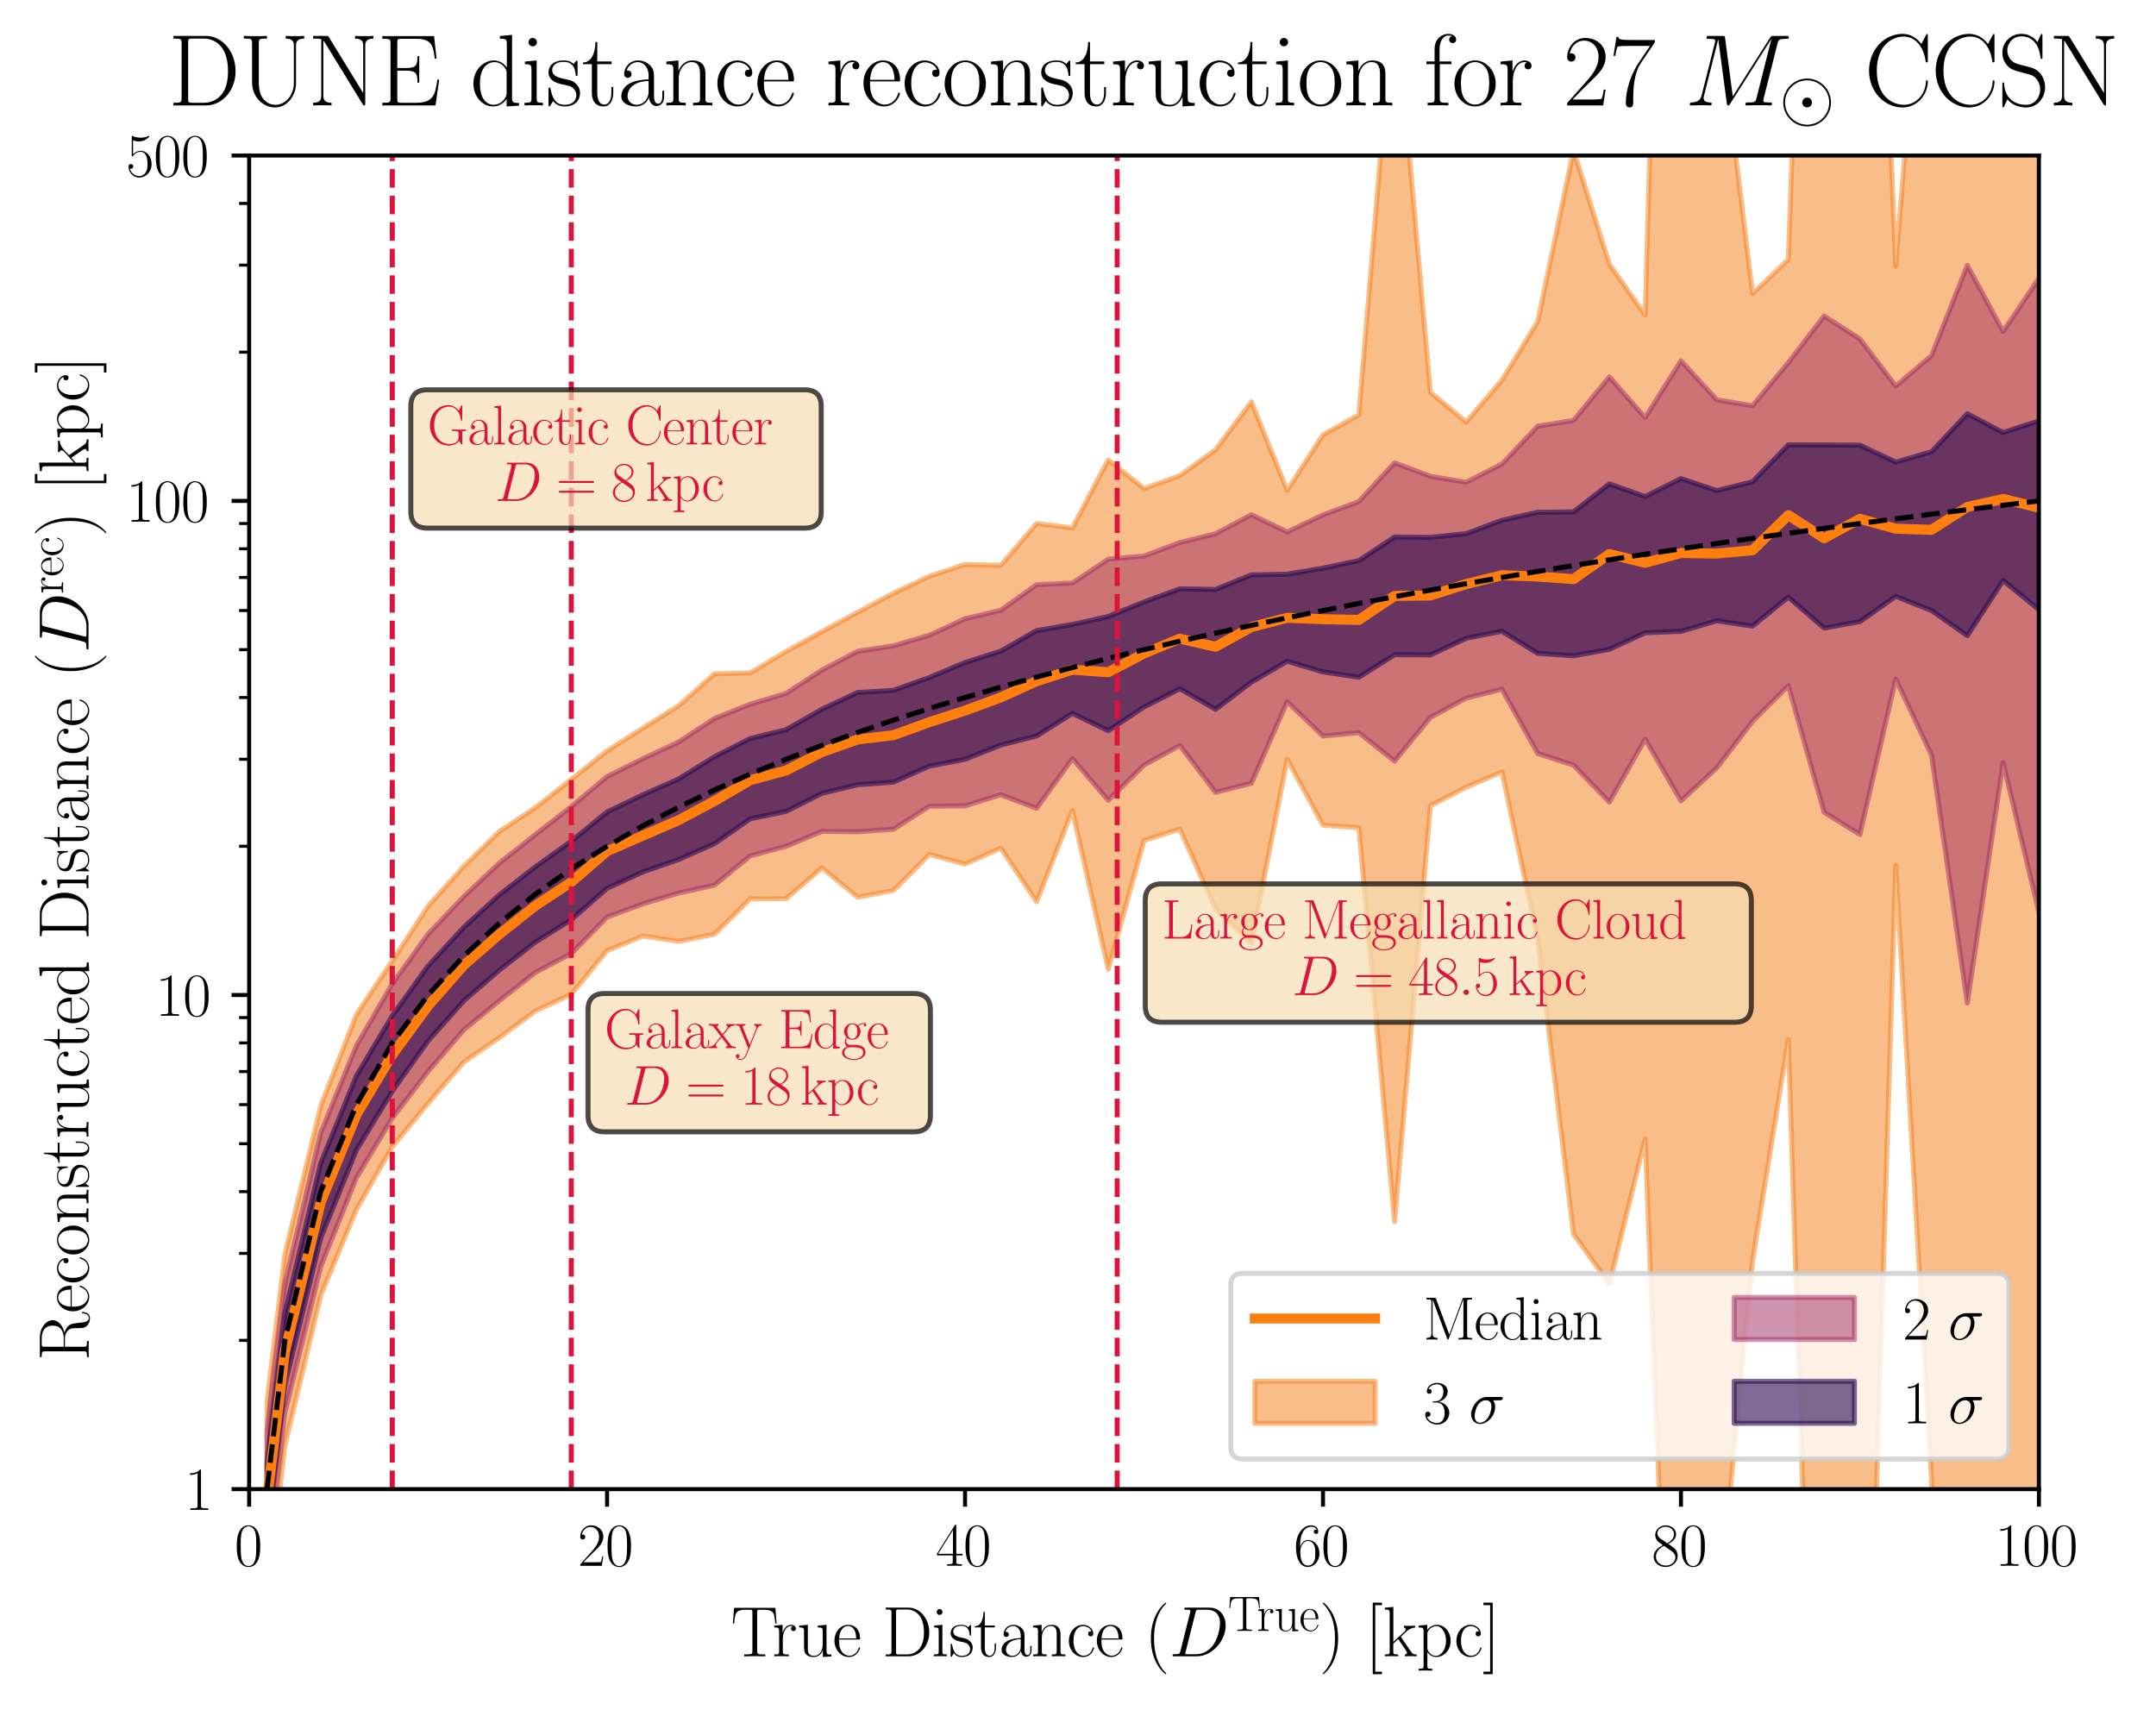 <?xml version="1.0" encoding="utf-8" standalone="no"?>
<!DOCTYPE svg PUBLIC "-//W3C//DTD SVG 1.1//EN"
  "http://www.w3.org/Graphics/SVG/1.1/DTD/svg11.dtd">
<svg xmlns:xlink="http://www.w3.org/1999/xlink" width="430.189pt" height="341.196pt" viewBox="0 0 430.189 341.196" xmlns="http://www.w3.org/2000/svg" version="1.1">
 <defs>
  <style type="text/css">*{stroke-linejoin: round; stroke-linecap: butt}</style>
 </defs>
 <g id="figure_1">
  <g id="patch_1">
   <path d="M 0 341.196 
L 430.189 341.196 
L 430.189 0 
L 0 0 
z
" style="fill: #ffffff"/>
  </g>
  <g id="axes_1">
   <g id="patch_2">
    <path d="M 49.707 297.149 
L 406.827 297.149 
L 406.827 31.037 
L 49.707 31.037 
z
" style="fill: #ffffff"/>
   </g>
   <g id="PolyCollection_1">
    <path d="M 53.278 279.715 
L 53.278 318.24 
L 56.849 288.521 
L 63.991 258.506 
L 71.134 241.325 
L 78.276 228.837 
L 85.419 220.158 
L 92.561 211.899 
L 99.703 207.031 
L 106.846 201.738 
L 113.988 198.408 
L 121.131 189.701 
L 128.273 186.777 
L 135.415 187.855 
L 142.558 186.424 
L 149.7 179.381 
L 156.843 179.336 
L 163.985 173.186 
L 171.127 179.037 
L 178.27 177.698 
L 185.412 170.513 
L 192.555 172.429 
L 199.697 169.244 
L 206.839 179.945 
L 213.982 161.745 
L 221.124 193.414 
L 228.267 167.723 
L 235.409 165.431 
L 242.551 181.374 
L 249.694 188.169 
L 256.836 151.525 
L 263.979 164.653 
L 271.121 165.171 
L 278.263 243.749 
L 285.406 160.794 
L 292.548 157.089 
L 299.691 154.05 
L 306.833 187.452 
L 313.975 246.276 
L 321.118 256.214 
L 328.26 227.274 
L 335.403 405.666 
L 342.545 324.911 
L 349.687 251.605 
L 356.83 207.449 
L 363.972 431.484 
L 371.115 404.97 
L 378.257 172.658 
L 385.399 295.19 
L 392.542 570.48 
L 399.684 309.39 
L 406.827 404.236 
L 406.827 -149.136 
L 406.827 -149.136 
L 399.684 -54.011 
L 392.542 -379.521 
L 385.399 -35.202 
L 378.257 53.152 
L 371.115 -120.91 
L 363.972 -150.442 
L 356.83 51.772 
L 349.687 58.606 
L 342.545 -0.211 
L 335.403 -183.471 
L 328.26 62.862 
L 321.118 52.708 
L 313.975 29.996 
L 306.833 64.169 
L 299.691 75.854 
L 292.548 84.212 
L 285.406 78.29 
L 278.263 -2.343 
L 271.121 82.8 
L 263.979 86.751 
L 256.836 97.87 
L 249.694 80.191 
L 242.551 89.755 
L 235.409 94.914 
L 228.267 97.485 
L 221.124 91.775 
L 213.982 105.336 
L 206.839 104.472 
L 199.697 112.805 
L 192.555 112.635 
L 185.412 115.005 
L 178.27 118.364 
L 171.127 122.186 
L 163.985 126.04 
L 156.843 130.003 
L 149.7 134.27 
L 142.558 134.459 
L 135.415 140.84 
L 128.273 145.284 
L 121.131 149.836 
L 113.988 155.543 
L 106.846 161.141 
L 99.703 165.882 
L 92.561 172.857 
L 85.419 180.828 
L 78.276 191.739 
L 71.134 202.414 
L 63.991 220.719 
L 56.849 250.325 
L 53.278 279.715 
z
" clip-path="url(#p4676171218)" style="fill: #f57d15; fill-opacity: 0.5; stroke: #f57d15; stroke-opacity: 0.5"/>
   </g>
   <g id="PolyCollection_2">
    <defs>
     <path id="m82d4cad831" d="M 53.278 -55.831 
L 53.278 -29.34 
L 56.849 -59.267 
L 63.991 -88.429 
L 71.134 -106.207 
L 78.276 -118.109 
L 85.419 -127.413 
L 92.561 -135.711 
L 99.703 -141.573 
L 106.846 -147.167 
L 113.988 -150.924 
L 121.131 -158.195 
L 128.273 -160.839 
L 135.415 -162.997 
L 142.558 -164.558 
L 149.7 -170.417 
L 156.843 -172.31 
L 163.985 -175.308 
L 171.127 -175.22 
L 178.27 -175.725 
L 185.412 -180.304 
L 192.555 -180.388 
L 199.697 -182.607 
L 206.839 -179.907 
L 213.982 -189.811 
L 221.124 -181.502 
L 228.267 -188.514 
L 235.409 -192.445 
L 242.551 -183.104 
L 249.694 -184.9 
L 256.836 -201.154 
L 263.979 -194.325 
L 271.121 -194.983 
L 278.263 -189.326 
L 285.406 -198.04 
L 292.548 -201.883 
L 299.691 -203.658 
L 306.833 -190.842 
L 313.975 -188.518 
L 321.118 -181.138 
L 328.26 -193.713 
L 335.403 -181.378 
L 342.545 -187.965 
L 349.687 -197.251 
L 356.83 -204.378 
L 363.972 -179.109 
L 371.115 -174.67 
L 378.257 -205.695 
L 385.399 -190.51 
L 392.542 -141.054 
L 399.684 -189.015 
L 406.827 -159.132 
L 406.827 -285.643 
L 406.827 -285.643 
L 399.684 -275.047 
L 392.542 -288.238 
L 385.399 -270.22 
L 378.257 -264.157 
L 371.115 -273.554 
L 363.972 -278.145 
L 356.83 -268.827 
L 349.687 -260.228 
L 342.545 -261.417 
L 335.403 -269.189 
L 328.26 -257.85 
L 321.118 -265.985 
L 313.975 -257.307 
L 306.833 -256.168 
L 299.691 -248.608 
L 292.548 -244.963 
L 285.406 -246.157 
L 278.263 -248.84 
L 271.121 -241.086 
L 263.979 -238.465 
L 256.836 -235.042 
L 249.694 -238.478 
L 242.551 -234.696 
L 235.409 -232.931 
L 228.267 -230.244 
L 221.124 -229.618 
L 213.982 -224.86 
L 206.839 -224.522 
L 199.697 -219.425 
L 192.555 -217.728 
L 185.412 -214.429 
L 178.27 -212.324 
L 171.127 -211.227 
L 163.985 -207.476 
L 156.843 -202.823 
L 149.7 -200.67 
L 142.558 -197.818 
L 135.415 -193.143 
L 128.273 -189.784 
L 121.131 -186.238 
L 113.988 -180.217 
L 106.846 -174.667 
L 99.703 -169.025 
L 92.561 -162.308 
L 85.419 -154.795 
L 78.276 -144.868 
L 71.134 -132.566 
L 63.991 -115.124 
L 56.849 -85.111 
L 53.278 -55.831 
z
" style="stroke: #9f2a63; stroke-opacity: 0.5"/>
    </defs>
    <g clip-path="url(#p4676171218)">
     <use xlink:href="#m82d4cad831" x="0" y="341.196" style="fill: #9f2a63; fill-opacity: 0.5; stroke: #9f2a63; stroke-opacity: 0.5"/>
    </g>
   </g>
   <g id="PolyCollection_3">
    <defs>
     <path id="mce223b1add" d="M 53.278 -49.394 
L 53.278 -34.875 
L 56.849 -64.895 
L 63.991 -94.162 
L 71.134 -111.742 
L 78.276 -123.482 
L 85.419 -133.484 
L 92.561 -141.517 
L 99.703 -147.662 
L 106.846 -153.224 
L 113.988 -157.682 
L 121.131 -163.943 
L 128.273 -167.204 
L 135.415 -169.692 
L 142.558 -172.841 
L 149.7 -177.808 
L 156.843 -179.272 
L 163.985 -182.887 
L 171.127 -184.602 
L 178.27 -185.127 
L 185.412 -188.307 
L 192.555 -189.685 
L 199.697 -192.53 
L 206.839 -194.34 
L 213.982 -198.851 
L 221.124 -195.399 
L 228.267 -200.108 
L 235.409 -203.762 
L 242.551 -199.661 
L 249.694 -205.076 
L 256.836 -209.252 
L 263.979 -207.121 
L 271.121 -206.04 
L 278.263 -210.543 
L 285.406 -210.505 
L 292.548 -213.832 
L 299.691 -215.237 
L 306.833 -210.821 
L 313.975 -210.338 
L 321.118 -211.622 
L 328.26 -214.934 
L 335.403 -215.213 
L 342.545 -217.316 
L 349.687 -216.259 
L 356.83 -222.052 
L 363.972 -215.859 
L 371.115 -217.16 
L 378.257 -222.2 
L 385.399 -219.37 
L 392.542 -214.354 
L 399.684 -225.355 
L 406.827 -219.538 
L 406.827 -257.208 
L 406.827 -257.208 
L 399.684 -254.884 
L 392.542 -258.636 
L 385.399 -251.046 
L 378.257 -248.986 
L 371.115 -252.365 
L 363.972 -252.405 
L 356.83 -252.425 
L 349.687 -245.059 
L 342.545 -243.303 
L 335.403 -245.693 
L 328.26 -242.123 
L 321.118 -244.635 
L 313.975 -239.047 
L 306.833 -238.975 
L 299.691 -237.38 
L 292.548 -234.702 
L 285.406 -233.975 
L 278.263 -234.042 
L 271.121 -229.324 
L 263.979 -227.825 
L 256.836 -226.621 
L 249.694 -226.478 
L 242.551 -223.575 
L 235.409 -223.703 
L 228.267 -221.071 
L 221.124 -218.179 
L 213.982 -216.583 
L 206.839 -215.362 
L 199.697 -211.265 
L 192.555 -208.995 
L 185.412 -205.996 
L 178.27 -203.439 
L 171.127 -203.018 
L 163.985 -199.661 
L 156.843 -195.59 
L 149.7 -193.826 
L 142.558 -190.195 
L 135.415 -185.761 
L 128.273 -182.593 
L 121.131 -179.171 
L 113.988 -173.333 
L 106.846 -168.243 
L 99.703 -162.687 
L 92.561 -156.177 
L 85.419 -148.451 
L 78.276 -138.5 
L 71.134 -126.556 
L 63.991 -109.062 
L 56.849 -79.126 
L 53.278 -49.394 
z
" style="stroke: #280b53; stroke-opacity: 0.6"/>
    </defs>
    <g clip-path="url(#p4676171218)">
     <use xlink:href="#mce223b1add" x="0" y="341.196" style="fill: #280b53; fill-opacity: 0.6; stroke: #280b53; stroke-opacity: 0.6"/>
    </g>
   </g>
   <g id="matplotlib.axis_1">
    <g id="xtick_1">
     <g id="line2d_1">
      <defs>
       <path id="m54fd81d31b" d="M 0 0 
L 0 3.5 
" style="stroke: #000000; stroke-width: 0.8"/>
      </defs>
      <g>
       <use xlink:href="#m54fd81d31b" x="49.707" y="297.149" style="stroke: #000000; stroke-width: 0.8"/>
      </g>
     </g>
     <g id="text_1">
      <!-- $\mathdefault{0}$ -->
      <g transform="translate(46.78 312.451)scale(0.12 -0.12)">
       <defs>
        <path id="CMR17-30" d="M 2688 2038 
C 2688 2430 2682 3099 2413 3613 
C 2176 4063 1798 4224 1466 4224 
C 1158 4224 768 4082 525 3620 
C 269 3137 243 2539 243 2038 
C 243 1671 250 1112 448 623 
C 723 -39 1216 -128 1466 -128 
C 1760 -128 2208 -7 2470 604 
C 2662 1048 2688 1568 2688 2038 
z
M 1466 -26 
C 1056 -26 813 328 723 816 
C 653 1196 653 1749 653 2109 
C 653 2604 653 3015 736 3407 
C 858 3954 1216 4121 1466 4121 
C 1728 4121 2067 3947 2189 3420 
C 2272 3054 2278 2623 2278 2109 
C 2278 1691 2278 1176 2202 797 
C 2067 96 1690 -26 1466 -26 
z
" transform="scale(0.016)"/>
       </defs>
       <use xlink:href="#CMR17-30" transform="scale(0.996)"/>
      </g>
     </g>
    </g>
    <g id="xtick_2">
     <g id="line2d_2">
      <g>
       <use xlink:href="#m54fd81d31b" x="121.131" y="297.149" style="stroke: #000000; stroke-width: 0.8"/>
      </g>
     </g>
     <g id="text_2">
      <!-- $\mathdefault{20}$ -->
      <g transform="translate(115.278 312.451)scale(0.12 -0.12)">
       <defs>
        <path id="CMR17-32" d="M 2669 990 
L 2554 990 
C 2490 537 2438 460 2413 422 
C 2381 371 1920 371 1830 371 
L 602 371 
C 832 620 1280 1073 1824 1596 
C 2214 1966 2669 2400 2669 3033 
C 2669 3788 2067 4224 1395 4224 
C 691 4224 262 3603 262 3027 
C 262 2777 448 2745 525 2745 
C 589 2745 781 2783 781 3007 
C 781 3206 614 3264 525 3264 
C 486 3264 448 3257 422 3244 
C 544 3788 915 4057 1306 4057 
C 1862 4057 2227 3616 2227 3033 
C 2227 2477 1901 1998 1536 1583 
L 262 147 
L 262 0 
L 2515 0 
L 2669 990 
z
" transform="scale(0.016)"/>
       </defs>
       <use xlink:href="#CMR17-32" transform="scale(0.996)"/>
       <use xlink:href="#CMR17-30" transform="translate(45.69 0)scale(0.996)"/>
      </g>
     </g>
    </g>
    <g id="xtick_3">
     <g id="line2d_3">
      <g>
       <use xlink:href="#m54fd81d31b" x="192.555" y="297.149" style="stroke: #000000; stroke-width: 0.8"/>
      </g>
     </g>
     <g id="text_3">
      <!-- $\mathdefault{40}$ -->
      <g transform="translate(186.702 312.451)scale(0.12 -0.12)">
       <defs>
        <path id="CMR17-34" d="M 2150 4147 
C 2150 4281 2144 4288 2029 4288 
L 128 1254 
L 128 1088 
L 1779 1088 
L 1779 460 
C 1779 230 1766 166 1318 166 
L 1197 166 
L 1197 0 
C 1402 12 1747 12 1965 12 
C 2182 12 2528 12 2733 0 
L 2733 166 
L 2611 166 
C 2163 166 2150 230 2150 460 
L 2150 1088 
L 2803 1088 
L 2803 1254 
L 2150 1254 
L 2150 4147 
z
M 1798 3723 
L 1798 1254 
L 256 1254 
L 1798 3723 
z
" transform="scale(0.016)"/>
       </defs>
       <use xlink:href="#CMR17-34" transform="scale(0.996)"/>
       <use xlink:href="#CMR17-30" transform="translate(45.69 0)scale(0.996)"/>
      </g>
     </g>
    </g>
    <g id="xtick_4">
     <g id="line2d_4">
      <g>
       <use xlink:href="#m54fd81d31b" x="263.979" y="297.149" style="stroke: #000000; stroke-width: 0.8"/>
      </g>
     </g>
     <g id="text_4">
      <!-- $\mathdefault{60}$ -->
      <g transform="translate(258.126 312.451)scale(0.12 -0.12)">
       <defs>
        <path id="CMR17-36" d="M 678 2198 
C 678 3712 1395 4076 1811 4076 
C 1946 4076 2272 4049 2400 3782 
C 2298 3782 2106 3782 2106 3558 
C 2106 3385 2246 3328 2336 3328 
C 2394 3328 2566 3353 2566 3571 
C 2566 3987 2246 4224 1805 4224 
C 1043 4224 243 3411 243 2011 
C 243 257 966 -128 1478 -128 
C 2099 -128 2688 431 2688 1295 
C 2688 2101 2170 2688 1517 2688 
C 1126 2688 838 2430 678 1979 
L 678 2198 
z
M 1478 25 
C 691 25 691 1212 691 1450 
C 691 1914 909 2585 1504 2585 
C 1613 2585 1926 2585 2138 2140 
C 2253 1889 2253 1624 2253 1302 
C 2253 954 2253 696 2118 438 
C 1978 173 1773 25 1478 25 
z
" transform="scale(0.016)"/>
       </defs>
       <use xlink:href="#CMR17-36" transform="scale(0.996)"/>
       <use xlink:href="#CMR17-30" transform="translate(45.69 0)scale(0.996)"/>
      </g>
     </g>
    </g>
    <g id="xtick_5">
     <g id="line2d_5">
      <g>
       <use xlink:href="#m54fd81d31b" x="335.403" y="297.149" style="stroke: #000000; stroke-width: 0.8"/>
      </g>
     </g>
     <g id="text_5">
      <!-- $\mathdefault{80}$ -->
      <g transform="translate(329.55 312.451)scale(0.12 -0.12)">
       <defs>
        <path id="CMR17-38" d="M 1741 2289 
C 2144 2494 2554 2803 2554 3298 
C 2554 3884 1990 4224 1472 4224 
C 890 4224 378 3800 378 3215 
C 378 3054 416 2777 666 2533 
C 730 2469 998 2276 1171 2154 
C 883 2006 211 1652 211 945 
C 211 282 838 -128 1459 -128 
C 2144 -128 2720 366 2720 1022 
C 2720 1607 2330 1877 2074 2051 
L 1741 2289 
z
M 902 2855 
C 851 2887 595 3086 595 3388 
C 595 3781 998 4076 1459 4076 
C 1965 4076 2336 3716 2336 3298 
C 2336 2700 1670 2359 1638 2359 
C 1632 2359 1626 2359 1574 2398 
L 902 2855 
z
M 2080 1536 
C 2176 1466 2483 1253 2483 861 
C 2483 385 2010 25 1472 25 
C 890 25 448 443 448 951 
C 448 1459 838 1884 1280 2083 
L 2080 1536 
z
" transform="scale(0.016)"/>
       </defs>
       <use xlink:href="#CMR17-38" transform="scale(0.996)"/>
       <use xlink:href="#CMR17-30" transform="translate(45.69 0)scale(0.996)"/>
      </g>
     </g>
    </g>
    <g id="xtick_6">
     <g id="line2d_6">
      <g>
       <use xlink:href="#m54fd81d31b" x="406.827" y="297.149" style="stroke: #000000; stroke-width: 0.8"/>
      </g>
     </g>
     <g id="text_6">
      <!-- $\mathdefault{100}$ -->
      <g transform="translate(398.047 312.451)scale(0.12 -0.12)">
       <defs>
        <path id="CMR17-31" d="M 1702 4083 
C 1702 4217 1696 4224 1606 4224 
C 1357 3927 979 3833 621 3820 
C 602 3820 570 3820 563 3808 
C 557 3795 557 3782 557 3648 
C 755 3648 1088 3686 1344 3839 
L 1344 467 
C 1344 243 1331 166 781 166 
L 589 166 
L 589 0 
C 896 6 1216 12 1523 12 
C 1830 12 2150 6 2458 0 
L 2458 166 
L 2266 166 
C 1715 166 1702 236 1702 467 
L 1702 4083 
z
" transform="scale(0.016)"/>
       </defs>
       <use xlink:href="#CMR17-31" transform="scale(0.996)"/>
       <use xlink:href="#CMR17-30" transform="translate(45.69 0)scale(0.996)"/>
       <use xlink:href="#CMR17-30" transform="translate(91.381 0)scale(0.996)"/>
      </g>
     </g>
    </g>
    <g id="text_7">
     <!-- True Distance ($D^{\mathrm{True}}$) [kpc] -->
     <g transform="translate(145.831 330.509)scale(0.14 -0.14)">
      <defs>
       <path id="CMR17-54" d="M 3981 4332 
L 288 4332 
L 179 2924 
L 294 2924 
C 378 3981 467 4166 1453 4166 
C 1568 4166 1754 4166 1805 4159 
C 1926 4140 1926 4064 1926 3917 
L 1926 465 
C 1926 236 1907 166 1376 166 
L 1197 166 
L 1197 0 
C 1504 6 1824 12 2138 12 
C 2451 12 2771 6 3078 0 
L 3078 166 
L 2899 166 
C 2368 166 2349 236 2349 465 
L 2349 3917 
C 2349 4057 2349 4134 2464 4159 
C 2515 4166 2701 4166 2816 4166 
C 3795 4166 3891 3981 3974 2924 
L 4090 2924 
L 3981 4332 
z
" transform="scale(0.016)"/>
       <path id="CMR17-72" d="M 960 1517 
C 960 2134 1222 2713 1702 2713 
C 1747 2713 1792 2707 1837 2687 
C 1837 2687 1696 2642 1696 2475 
C 1696 2321 1818 2257 1914 2257 
C 1990 2257 2131 2302 2131 2482 
C 2131 2687 1926 2816 1709 2816 
C 1222 2816 1011 2340 947 2115 
L 941 2115 
L 941 2816 
L 198 2745 
L 198 2578 
C 576 2578 634 2540 634 2231 
L 634 443 
C 634 198 608 166 198 166 
L 198 0 
C 352 12 646 12 813 12 
C 998 12 1325 12 1498 0 
L 1498 166 
C 1037 166 960 166 960 455 
L 960 1517 
z
" transform="scale(0.016)"/>
       <path id="CMR17-75" d="M 1882 2745 
L 1882 2579 
C 2259 2579 2317 2540 2317 2229 
L 2317 1053 
C 2317 510 2029 38 1555 38 
C 1030 38 986 355 986 691 
L 986 2816 
L 211 2745 
L 211 2579 
C 467 2579 640 2579 646 2320 
L 646 1079 
C 646 646 646 368 813 187 
C 896 103 1056 -64 1517 -64 
C 2061 -64 2272 400 2323 536 
L 2330 536 
L 2330 -64 
L 3091 -13 
L 3091 154 
C 2714 154 2656 193 2656 503 
L 2656 2816 
L 1882 2745 
z
" transform="scale(0.016)"/>
       <path id="CMR17-65" d="M 2438 1503 
C 2464 1529 2464 1542 2464 1606 
C 2464 2251 2118 2816 1389 2816 
C 710 2816 173 2175 173 1394 
C 173 554 781 -64 1459 -64 
C 2176 -64 2458 619 2458 755 
C 2458 800 2419 800 2406 800 
C 2362 800 2355 787 2330 709 
C 2189 270 1837 51 1504 51 
C 1229 51 954 206 781 490 
C 582 819 582 1200 582 1503 
L 2438 1503 
z
M 589 1600 
C 634 2511 1126 2713 1382 2713 
C 1818 2713 2112 2308 2118 1600 
L 589 1600 
z
" transform="scale(0.016)"/>
       <path id="CMR17-44" d="M 333 4352 
L 333 4185 
C 774 4185 845 4185 845 3898 
L 845 453 
C 845 166 774 166 333 166 
L 333 0 
L 2368 0 
C 3398 0 4224 943 4224 2140 
C 4224 3344 3411 4352 2368 4352 
L 333 4352 
z
M 1523 166 
C 1267 166 1254 198 1254 414 
L 1254 3936 
C 1254 4153 1267 4185 1523 4185 
L 2240 4185 
C 2771 4185 3750 3873 3750 2140 
C 3750 1242 3488 879 3366 707 
C 3213 510 2848 166 2240 166 
L 1523 166 
z
" transform="scale(0.016)"/>
       <path id="CMR17-69" d="M 992 3961 
C 992 4102 877 4224 730 4224 
C 589 4224 467 4108 467 3961 
C 467 3820 582 3699 730 3699 
C 870 3699 992 3814 992 3961 
z
M 243 2745 
L 243 2579 
C 602 2579 653 2540 653 2231 
L 653 443 
C 653 198 627 166 218 166 
L 218 0 
C 371 12 646 12 806 12 
C 960 12 1222 12 1370 0 
L 1370 166 
C 992 166 979 205 979 436 
L 979 2816 
L 243 2745 
z
" transform="scale(0.016)"/>
       <path id="CMR17-73" d="M 1978 2688 
C 1978 2803 1971 2809 1933 2809 
C 1907 2809 1901 2803 1824 2707 
C 1805 2681 1747 2617 1728 2592 
C 1523 2809 1235 2816 1126 2816 
C 416 2816 160 2444 160 2073 
C 160 1497 813 1363 998 1324 
C 1402 1241 1542 1216 1677 1100 
C 1760 1024 1901 883 1901 652 
C 1901 384 1747 38 1158 38 
C 602 38 403 460 288 1024 
C 269 1113 269 1120 218 1120 
C 166 1120 160 1113 160 985 
L 160 64 
C 160 -52 166 -58 205 -58 
C 237 -58 243 -52 275 0 
C 314 57 410 211 448 275 
C 576 102 800 -64 1158 -64 
C 1792 -64 2131 281 2131 780 
C 2131 1107 1958 1280 1875 1356 
C 1683 1555 1459 1600 1190 1651 
C 838 1728 390 1817 390 2208 
C 390 2374 480 2726 1126 2726 
C 1811 2726 1850 2086 1862 1881 
C 1869 1849 1901 1843 1920 1843 
C 1978 1843 1978 1862 1978 1971 
L 1978 2688 
z
" transform="scale(0.016)"/>
       <path id="CMR17-74" d="M 966 2585 
L 1862 2585 
L 1862 2752 
L 966 2752 
L 966 3968 
L 851 3968 
C 838 3292 614 2700 70 2687 
L 70 2585 
L 627 2585 
L 627 778 
C 627 655 627 -64 1370 -64 
C 1747 -64 1965 308 1965 784 
L 1965 1151 
L 1850 1151 
L 1850 790 
C 1850 347 1677 51 1408 51 
C 1222 51 966 179 966 765 
L 966 2585 
z
" transform="scale(0.016)"/>
       <path id="CMR17-61" d="M 2304 1656 
C 2304 2048 2304 2275 2035 2534 
C 1798 2751 1523 2816 1306 2816 
C 800 2816 435 2408 435 1977 
C 435 1740 627 1728 666 1728 
C 749 1728 896 1779 896 1958 
C 896 2118 774 2188 666 2188 
C 640 2188 608 2182 589 2176 
C 723 2594 1069 2713 1293 2713 
C 1613 2713 1965 2421 1965 1875 
L 1965 1632 
C 1587 1619 1133 1568 774 1373 
C 371 1147 256 822 256 576 
C 256 77 832 -64 1171 -64 
C 1523 -64 1850 135 1990 505 
C 2003 219 2182 -39 2464 -39 
C 2598 -39 2938 51 2938 563 
L 2938 926 
L 2822 926 
L 2822 557 
C 2822 161 2650 109 2566 109 
C 2304 109 2304 446 2304 732 
L 2304 1656 
z
M 1965 887 
C 1965 323 1568 38 1216 38 
C 896 38 646 278 646 576 
C 646 771 730 1114 1101 1322 
C 1408 1497 1760 1523 1965 1536 
L 1965 887 
z
" transform="scale(0.016)"/>
       <path id="CMR17-6e" d="M 2656 1954 
C 2656 2282 2592 2816 1837 2816 
C 1331 2816 1069 2424 973 2166 
L 966 2166 
L 966 2816 
L 211 2745 
L 211 2578 
C 589 2578 646 2540 646 2231 
L 646 443 
C 646 198 621 166 211 166 
L 211 0 
C 365 12 646 12 813 12 
C 979 12 1267 12 1421 0 
L 1421 166 
C 1011 166 986 192 986 443 
L 986 1678 
C 986 2269 1344 2713 1792 2713 
C 2266 2713 2317 2289 2317 1980 
L 2317 443 
C 2317 198 2291 166 1882 166 
L 1882 0 
C 2035 12 2317 12 2483 12 
C 2650 12 2938 12 3091 0 
L 3091 166 
C 2682 166 2656 192 2656 443 
L 2656 1954 
z
" transform="scale(0.016)"/>
       <path id="CMR17-63" d="M 2234 2240 
C 2112 2240 1933 2240 1933 2015 
C 1933 1836 2080 1785 2163 1785 
C 2208 1785 2394 1804 2394 2028 
C 2394 2476 1958 2816 1466 2816 
C 787 2816 211 2201 211 1379 
C 211 521 813 -64 1466 -64 
C 2259 -64 2458 676 2458 747 
C 2458 773 2451 792 2406 792 
C 2362 792 2355 786 2330 702 
C 2163 180 1798 51 1523 51 
C 1114 51 621 431 621 1385 
C 621 2358 1094 2700 1472 2700 
C 1722 2700 2093 2582 2234 2240 
z
" transform="scale(0.016)"/>
       <path id="CMR17-28" d="M 1958 -1562 
C 1958 -1556 1958 -1543 1939 -1524 
C 1645 -1223 858 -403 858 1596 
C 858 3595 1632 4408 1946 4729 
C 1946 4735 1958 4748 1958 4767 
C 1958 4787 1939 4800 1914 4800 
C 1843 4800 1299 4325 986 3620 
C 666 2909 576 2218 576 1603 
C 576 1141 621 360 1005 -467 
C 1312 -1133 1837 -1600 1914 -1600 
C 1946 -1600 1958 -1588 1958 -1562 
z
" transform="scale(0.016)"/>
       <path id="CMMI12-44" d="M 1005 472 
C 947 249 934 185 486 185 
C 365 185 301 185 301 70 
C 301 0 339 0 467 0 
L 2496 0 
C 3789 0 5050 1332 5050 2752 
C 5050 3669 4499 4352 3584 4352 
L 1530 4352 
C 1408 4352 1350 4352 1350 4230 
C 1350 4166 1408 4166 1504 4166 
C 1894 4166 1894 4115 1894 4045 
C 1894 4032 1894 3994 1869 3898 
L 1005 472 
z
M 2355 3917 
C 2413 4153 2438 4166 2688 4166 
L 3392 4166 
C 3994 4166 4544 3841 4544 2962 
C 4544 2644 4416 1535 3795 835 
C 3616 625 3130 185 2394 185 
L 1664 185 
C 1574 185 1562 185 1523 191 
C 1453 198 1446 211 1446 262 
C 1446 306 1459 344 1472 402 
L 2355 3917 
z
" transform="scale(0.016)"/>
       <path id="CMR17-29" d="M 1683 1596 
C 1683 2057 1638 2839 1254 3665 
C 947 4332 422 4800 346 4800 
C 326 4800 301 4793 301 4761 
C 301 4748 307 4742 314 4729 
C 621 4408 1402 3595 1402 1603 
C 1402 -396 627 -1210 314 -1530 
C 307 -1543 301 -1549 301 -1562 
C 301 -1594 326 -1600 346 -1600 
C 416 -1600 960 -1127 1274 -422 
C 1594 289 1683 981 1683 1596 
z
" transform="scale(0.016)"/>
       <path id="CMR17-5b" d="M 1504 -1600 
L 1504 -1376 
L 902 -1376 
L 902 4575 
L 1504 4575 
L 1504 4800 
L 678 4800 
L 678 -1600 
L 1504 -1600 
z
" transform="scale(0.016)"/>
       <path id="CMR17-6b" d="M 1670 1679 
C 1664 1692 1632 1730 1632 1749 
C 1632 1762 2086 2175 2144 2226 
C 2509 2532 2739 2563 2906 2570 
L 2906 2735 
C 2867 2735 2854 2735 2848 2729 
L 2534 2722 
C 2355 2722 2080 2722 1907 2735 
L 1907 2570 
C 1997 2563 2061 2513 2061 2423 
C 2061 2296 1933 2175 1926 2175 
L 960 1298 
L 960 4416 
L 198 4345 
L 198 4179 
C 576 4179 634 4141 634 3835 
L 634 439 
C 634 198 608 166 198 166 
L 198 0 
C 352 12 634 12 794 12 
C 954 12 1235 12 1389 0 
L 1389 166 
C 979 166 954 191 954 439 
L 954 1139 
L 1395 1540 
L 2042 586 
C 2118 471 2182 382 2182 299 
C 2182 185 2067 166 1990 166 
L 1990 0 
C 2144 12 2419 12 2579 12 
C 2694 12 2931 6 3040 0 
L 3040 166 
C 2739 166 2669 223 2477 503 
L 1670 1679 
z
" transform="scale(0.016)"/>
       <path id="CMR17-70" d="M 1408 -1114 
C 998 -1114 973 -1088 973 -834 
L 973 380 
C 1158 109 1427 -64 1766 -64 
C 2406 -64 3053 503 3053 1382 
C 3053 2196 2496 2816 1837 2816 
C 1453 2816 1139 2603 960 2345 
L 960 2816 
L 198 2745 
L 198 2577 
C 576 2577 634 2539 634 2228 
L 634 -834 
C 634 -1081 608 -1114 198 -1114 
L 198 -1280 
C 352 -1268 634 -1268 800 -1268 
C 966 -1268 1254 -1268 1408 -1280 
L 1408 -1114 
z
M 973 2015 
C 973 2106 973 2241 1222 2481 
C 1254 2506 1472 2700 1792 2700 
C 2259 2700 2643 2112 2643 1376 
C 2643 639 2234 38 1728 38 
C 1498 38 1248 148 1056 451 
C 973 594 973 632 973 736 
L 973 2015 
z
" transform="scale(0.016)"/>
       <path id="CMR17-5d" d="M 915 4800 
L 90 4800 
L 90 4575 
L 691 4575 
L 691 -1376 
L 90 -1376 
L 90 -1600 
L 915 -1600 
L 915 4800 
z
" transform="scale(0.016)"/>
      </defs>
      <use xlink:href="#CMR17-54" transform="scale(0.996)"/>
      <use xlink:href="#CMR17-72" transform="translate(58.703 0)scale(0.996)"/>
      <use xlink:href="#CMR17-75" transform="translate(93.983 0)scale(0.996)"/>
      <use xlink:href="#CMR17-65" transform="translate(144.879 0)scale(0.996)"/>
      <use xlink:href="#CMR17-44" transform="translate(215.44 0)scale(0.996)"/>
      <use xlink:href="#CMR17-69" transform="translate(285.834 0)scale(0.996)"/>
      <use xlink:href="#CMR17-73" transform="translate(310.705 0)scale(0.996)"/>
      <use xlink:href="#CMR17-74" transform="translate(346.506 0)scale(0.996)"/>
      <use xlink:href="#CMR17-61" transform="translate(381.787 0)scale(0.996)"/>
      <use xlink:href="#CMR17-6e" transform="translate(427.478 0)scale(0.996)"/>
      <use xlink:href="#CMR17-63" transform="translate(478.373 0)scale(0.996)"/>
      <use xlink:href="#CMR17-65" transform="translate(518.859 0)scale(0.996)"/>
      <use xlink:href="#CMR17-28" transform="translate(589.42 0)scale(0.996)"/>
      <use xlink:href="#CMMI12-44" transform="translate(624.701 0)scale(0.996)"/>
      <use xlink:href="#CMR17-54" transform="translate(708.405 36.154)scale(0.697)"/>
      <use xlink:href="#CMR17-72" transform="translate(749.497 36.154)scale(0.697)"/>
      <use xlink:href="#CMR17-75" transform="translate(774.193 36.154)scale(0.697)"/>
      <use xlink:href="#CMR17-65" transform="translate(809.82 36.154)scale(0.697)"/>
      <use xlink:href="#CMR17-29" transform="translate(838.658 0)scale(0.996)"/>
      <use xlink:href="#CMR17-5b" transform="translate(904.014 0)scale(0.996)"/>
      <use xlink:href="#CMR17-6b" transform="translate(928.885 0)scale(0.996)"/>
      <use xlink:href="#CMR17-70" transform="translate(977.178 0)scale(0.996)"/>
      <use xlink:href="#CMR17-63" transform="translate(1030.676 0)scale(0.996)"/>
      <use xlink:href="#CMR17-5d" transform="translate(1071.162 0)scale(0.996)"/>
     </g>
    </g>
   </g>
   <g id="matplotlib.axis_2">
    <g id="ytick_1">
     <g id="line2d_7">
      <defs>
       <path id="m30202364b0" d="M 0 0 
L -3.5 0 
" style="stroke: #000000; stroke-width: 0.8"/>
      </defs>
      <g>
       <use xlink:href="#m30202364b0" x="49.707" y="297.149" style="stroke: #000000; stroke-width: 0.8"/>
      </g>
     </g>
     <g id="text_8">
      <!-- 1 -->
      <g transform="translate(36.854 301.3)scale(0.12 -0.12)">
       <use xlink:href="#CMR17-31" transform="scale(0.996)"/>
      </g>
     </g>
    </g>
    <g id="ytick_2">
     <g id="line2d_8">
      <g>
       <use xlink:href="#m30202364b0" x="49.707" y="198.551" style="stroke: #000000; stroke-width: 0.8"/>
      </g>
     </g>
     <g id="text_9">
      <!-- 10 -->
      <g transform="translate(31.001 202.702)scale(0.12 -0.12)">
       <use xlink:href="#CMR17-31" transform="scale(0.996)"/>
       <use xlink:href="#CMR17-30" transform="translate(45.69 0)scale(0.996)"/>
      </g>
     </g>
    </g>
    <g id="ytick_3">
     <g id="line2d_9">
      <g>
       <use xlink:href="#m30202364b0" x="49.707" y="99.954" style="stroke: #000000; stroke-width: 0.8"/>
      </g>
     </g>
     <g id="text_10">
      <!-- 100 -->
      <g transform="translate(25.148 104.105)scale(0.12 -0.12)">
       <use xlink:href="#CMR17-31" transform="scale(0.996)"/>
       <use xlink:href="#CMR17-30" transform="translate(45.69 0)scale(0.996)"/>
       <use xlink:href="#CMR17-30" transform="translate(91.381 0)scale(0.996)"/>
      </g>
     </g>
    </g>
    <g id="ytick_4">
     <g id="line2d_10">
      <g>
       <use xlink:href="#m30202364b0" x="49.707" y="31.037" style="stroke: #000000; stroke-width: 0.8"/>
      </g>
     </g>
     <g id="text_11">
      <!-- 500 -->
      <g transform="translate(25.148 35.188)scale(0.12 -0.12)">
       <defs>
        <path id="CMR17-35" d="M 730 3750 
C 794 3724 1056 3641 1325 3641 
C 1920 3641 2246 3961 2432 4140 
C 2432 4191 2432 4224 2394 4224 
C 2387 4224 2374 4224 2323 4198 
C 2099 4102 1837 4032 1517 4032 
C 1325 4032 1037 4055 723 4191 
C 653 4224 640 4224 634 4224 
C 602 4224 595 4217 595 4090 
L 595 2231 
C 595 2113 595 2080 659 2080 
C 691 2080 704 2093 736 2139 
C 941 2435 1222 2560 1542 2560 
C 1766 2560 2246 2415 2246 1293 
C 2246 1087 2246 716 2054 422 
C 1894 159 1645 25 1370 25 
C 947 25 518 319 403 812 
C 429 806 480 793 506 793 
C 589 793 749 838 749 1036 
C 749 1209 627 1280 506 1280 
C 358 1280 262 1190 262 1011 
C 262 454 704 -128 1382 -128 
C 2042 -128 2669 441 2669 1267 
C 2669 2054 2170 2662 1549 2662 
C 1222 2662 947 2540 730 2304 
L 730 3750 
z
" transform="scale(0.016)"/>
       </defs>
       <use xlink:href="#CMR17-35" transform="scale(0.996)"/>
       <use xlink:href="#CMR17-30" transform="translate(45.69 0)scale(0.996)"/>
       <use xlink:href="#CMR17-30" transform="translate(91.381 0)scale(0.996)"/>
      </g>
     </g>
    </g>
    <g id="ytick_5">
     <g id="line2d_11">
      <defs>
       <path id="m265ff80801" d="M 0 0 
L -2 0 
" style="stroke: #000000; stroke-width: 0.6"/>
      </defs>
      <g>
       <use xlink:href="#m265ff80801" x="49.707" y="267.468" style="stroke: #000000; stroke-width: 0.6"/>
      </g>
     </g>
    </g>
    <g id="ytick_6">
     <g id="line2d_12">
      <g>
       <use xlink:href="#m265ff80801" x="49.707" y="250.106" style="stroke: #000000; stroke-width: 0.6"/>
      </g>
     </g>
    </g>
    <g id="ytick_7">
     <g id="line2d_13">
      <g>
       <use xlink:href="#m265ff80801" x="49.707" y="237.787" style="stroke: #000000; stroke-width: 0.6"/>
      </g>
     </g>
    </g>
    <g id="ytick_8">
     <g id="line2d_14">
      <g>
       <use xlink:href="#m265ff80801" x="49.707" y="228.232" style="stroke: #000000; stroke-width: 0.6"/>
      </g>
     </g>
    </g>
    <g id="ytick_9">
     <g id="line2d_15">
      <g>
       <use xlink:href="#m265ff80801" x="49.707" y="220.425" style="stroke: #000000; stroke-width: 0.6"/>
      </g>
     </g>
    </g>
    <g id="ytick_10">
     <g id="line2d_16">
      <g>
       <use xlink:href="#m265ff80801" x="49.707" y="213.824" style="stroke: #000000; stroke-width: 0.6"/>
      </g>
     </g>
    </g>
    <g id="ytick_11">
     <g id="line2d_17">
      <g>
       <use xlink:href="#m265ff80801" x="49.707" y="208.106" style="stroke: #000000; stroke-width: 0.6"/>
      </g>
     </g>
    </g>
    <g id="ytick_12">
     <g id="line2d_18">
      <g>
       <use xlink:href="#m265ff80801" x="49.707" y="203.063" style="stroke: #000000; stroke-width: 0.6"/>
      </g>
     </g>
    </g>
    <g id="ytick_13">
     <g id="line2d_19">
      <g>
       <use xlink:href="#m265ff80801" x="49.707" y="168.871" style="stroke: #000000; stroke-width: 0.6"/>
      </g>
     </g>
    </g>
    <g id="ytick_14">
     <g id="line2d_20">
      <g>
       <use xlink:href="#m265ff80801" x="49.707" y="151.508" style="stroke: #000000; stroke-width: 0.6"/>
      </g>
     </g>
    </g>
    <g id="ytick_15">
     <g id="line2d_21">
      <g>
       <use xlink:href="#m265ff80801" x="49.707" y="139.19" style="stroke: #000000; stroke-width: 0.6"/>
      </g>
     </g>
    </g>
    <g id="ytick_16">
     <g id="line2d_22">
      <g>
       <use xlink:href="#m265ff80801" x="49.707" y="129.635" style="stroke: #000000; stroke-width: 0.6"/>
      </g>
     </g>
    </g>
    <g id="ytick_17">
     <g id="line2d_23">
      <g>
       <use xlink:href="#m265ff80801" x="49.707" y="121.828" style="stroke: #000000; stroke-width: 0.6"/>
      </g>
     </g>
    </g>
    <g id="ytick_18">
     <g id="line2d_24">
      <g>
       <use xlink:href="#m265ff80801" x="49.707" y="115.227" style="stroke: #000000; stroke-width: 0.6"/>
      </g>
     </g>
    </g>
    <g id="ytick_19">
     <g id="line2d_25">
      <g>
       <use xlink:href="#m265ff80801" x="49.707" y="109.509" style="stroke: #000000; stroke-width: 0.6"/>
      </g>
     </g>
    </g>
    <g id="ytick_20">
     <g id="line2d_26">
      <g>
       <use xlink:href="#m265ff80801" x="49.707" y="104.465" style="stroke: #000000; stroke-width: 0.6"/>
      </g>
     </g>
    </g>
    <g id="ytick_21">
     <g id="line2d_27">
      <g>
       <use xlink:href="#m265ff80801" x="49.707" y="70.273" style="stroke: #000000; stroke-width: 0.6"/>
      </g>
     </g>
    </g>
    <g id="ytick_22">
     <g id="line2d_28">
      <g>
       <use xlink:href="#m265ff80801" x="49.707" y="52.911" style="stroke: #000000; stroke-width: 0.6"/>
      </g>
     </g>
    </g>
    <g id="ytick_23">
     <g id="line2d_29">
      <g>
       <use xlink:href="#m265ff80801" x="49.707" y="40.592" style="stroke: #000000; stroke-width: 0.6"/>
      </g>
     </g>
    </g>
    <g id="text_12">
     <!-- Reconstructed Distance ($D^{\mathrm{rec}}$) [kpc] -->
     <g transform="translate(17.661 271.539)rotate(-90)scale(0.14 -0.14)">
      <defs>
       <path id="CMR17-52" d="M 2509 2156 
C 3117 2278 3629 2689 3629 3203 
C 3629 3806 2950 4352 2054 4352 
L 333 4352 
L 333 4185 
C 774 4185 845 4185 845 3896 
L 845 428 
C 845 140 774 140 333 140 
L 333 -26 
C 518 -13 851 -13 1050 -13 
C 1248 -13 1581 -13 1766 -26 
L 1766 140 
C 1325 140 1254 140 1254 428 
L 1254 2112 
L 2003 2112 
C 2368 2112 2573 1964 2662 1881 
C 2918 1632 2918 1459 2918 1024 
C 2918 595 2918 377 3110 160 
C 3354 -103 3680 -128 3821 -128 
C 4294 -128 4365 403 4365 512 
C 4365 550 4365 595 4307 595 
C 4256 595 4250 556 4250 531 
C 4218 115 4032 -26 3834 -26 
C 3482 -26 3443 377 3405 768 
C 3386 902 3373 998 3360 1139 
C 3322 1459 3270 1926 2509 2156 
z
M 1984 2214 
L 1254 2214 
L 1254 3935 
C 1254 4153 1267 4185 1523 4185 
L 1990 4185 
C 2522 4185 3142 3999 3142 3203 
C 3142 2374 2464 2214 1984 2214 
z
" transform="scale(0.016)"/>
       <path id="CMR17-6f" d="M 2758 1356 
C 2758 2176 2163 2816 1466 2816 
C 768 2816 173 2176 173 1356 
C 173 550 768 -64 1466 -64 
C 2163 -64 2758 550 2758 1356 
z
M 1466 51 
C 1165 51 909 230 762 480 
C 602 768 582 1126 582 1408 
C 582 1676 595 2009 762 2297 
C 890 2508 1139 2713 1466 2713 
C 1754 2713 1997 2553 2150 2329 
C 2349 2028 2349 1606 2349 1408 
C 2349 1158 2336 774 2163 467 
C 1984 172 1709 51 1466 51 
z
" transform="scale(0.016)"/>
       <path id="CMR17-64" d="M 1869 4345 
L 1869 4179 
C 2246 4179 2304 4141 2304 3843 
L 2304 2371 
C 2278 2403 2016 2816 1498 2816 
C 845 2816 211 2228 211 1376 
C 211 529 806 -64 1434 -64 
C 1978 -64 2259 361 2291 406 
L 2291 -64 
L 3066 -13 
L 3066 154 
C 2688 154 2630 193 2630 503 
L 2630 4416 
L 1869 4345 
z
M 2291 762 
C 2291 568 2176 393 2029 264 
C 1811 70 1594 38 1472 38 
C 1286 38 621 135 621 1369 
C 621 2636 1363 2713 1530 2713 
C 1824 2713 2061 2545 2208 2313 
C 2291 2177 2291 2157 2291 2041 
L 2291 762 
z
" transform="scale(0.016)"/>
      </defs>
      <use xlink:href="#CMR17-52" transform="scale(0.996)"/>
      <use xlink:href="#CMR17-65" transform="translate(67.791 0)scale(0.996)"/>
      <use xlink:href="#CMR17-63" transform="translate(108.277 0)scale(0.996)"/>
      <use xlink:href="#CMR17-6f" transform="translate(148.762 0)scale(0.996)"/>
      <use xlink:href="#CMR17-6e" transform="translate(194.453 0)scale(0.996)"/>
      <use xlink:href="#CMR17-73" transform="translate(245.348 0)scale(0.996)"/>
      <use xlink:href="#CMR17-74" transform="translate(281.15 0)scale(0.996)"/>
      <use xlink:href="#CMR17-72" transform="translate(316.43 0)scale(0.996)"/>
      <use xlink:href="#CMR17-75" transform="translate(351.711 0)scale(0.996)"/>
      <use xlink:href="#CMR17-63" transform="translate(402.607 0)scale(0.996)"/>
      <use xlink:href="#CMR17-74" transform="translate(443.092 0)scale(0.996)"/>
      <use xlink:href="#CMR17-65" transform="translate(478.373 0)scale(0.996)"/>
      <use xlink:href="#CMR17-64" transform="translate(518.859 0)scale(0.996)"/>
      <use xlink:href="#CMR17-44" transform="translate(599.83 0)scale(0.996)"/>
      <use xlink:href="#CMR17-69" transform="translate(670.223 0)scale(0.996)"/>
      <use xlink:href="#CMR17-73" transform="translate(695.095 0)scale(0.996)"/>
      <use xlink:href="#CMR17-74" transform="translate(730.896 0)scale(0.996)"/>
      <use xlink:href="#CMR17-61" transform="translate(766.177 0)scale(0.996)"/>
      <use xlink:href="#CMR17-6e" transform="translate(811.867 0)scale(0.996)"/>
      <use xlink:href="#CMR17-63" transform="translate(862.763 0)scale(0.996)"/>
      <use xlink:href="#CMR17-65" transform="translate(903.248 0)scale(0.996)"/>
      <use xlink:href="#CMR17-28" transform="translate(973.81 0)scale(0.996)"/>
      <use xlink:href="#CMMI12-44" transform="translate(1009.091 0)scale(0.996)"/>
      <use xlink:href="#CMR17-72" transform="translate(1092.795 36.154)scale(0.697)"/>
      <use xlink:href="#CMR17-65" transform="translate(1117.491 36.154)scale(0.697)"/>
      <use xlink:href="#CMR17-63" transform="translate(1145.831 36.154)scale(0.697)"/>
      <use xlink:href="#CMR17-29" transform="translate(1174.669 0)scale(0.996)"/>
      <use xlink:href="#CMR17-5b" transform="translate(1240.025 0)scale(0.996)"/>
      <use xlink:href="#CMR17-6b" transform="translate(1264.897 0)scale(0.996)"/>
      <use xlink:href="#CMR17-70" transform="translate(1313.189 0)scale(0.996)"/>
      <use xlink:href="#CMR17-63" transform="translate(1366.687 0)scale(0.996)"/>
      <use xlink:href="#CMR17-5d" transform="translate(1407.173 0)scale(0.996)"/>
     </g>
    </g>
   </g>
   <g id="line2d_30">
    <path d="M 53.278 299.4 
L 56.849 269.682 
L 63.991 239.894 
L 71.134 222.391 
L 78.276 210.46 
L 85.419 200.725 
L 92.561 192.584 
L 99.703 186.368 
L 106.846 180.727 
L 113.988 176.012 
L 121.131 169.855 
L 128.273 166.744 
L 135.415 163.656 
L 142.558 159.839 
L 149.7 155.681 
L 156.843 153.753 
L 163.985 150.08 
L 171.127 147.553 
L 178.27 146.708 
L 185.412 144.111 
L 192.555 141.788 
L 199.697 139.162 
L 206.839 135.931 
L 213.982 133.636 
L 221.124 134.139 
L 228.267 130.398 
L 235.409 127.447 
L 242.551 129.058 
L 249.694 125.118 
L 256.836 123.282 
L 263.979 123.559 
L 271.121 123.704 
L 278.263 118.906 
L 285.406 118.83 
L 292.548 116.546 
L 299.691 114.784 
L 306.833 115.051 
L 313.975 115.561 
L 321.118 110.561 
L 328.26 112.303 
L 335.403 110.35 
L 342.545 110.466 
L 349.687 109.799 
L 356.83 102.799 
L 363.972 107.403 
L 371.115 103.535 
L 378.257 105.496 
L 385.399 105.72 
L 392.542 101.159 
L 399.684 99.561 
L 406.827 101.305 
" clip-path="url(#p4676171218)" style="fill: none; stroke: #ff7f0e; stroke-width: 2; stroke-linecap: square"/>
   </g>
   <g id="line2d_31">
    <path d="M 53.278 297.149 
L 56.849 267.468 
L 63.991 237.787 
L 71.134 220.425 
L 78.276 208.106 
L 85.419 198.551 
L 92.561 190.744 
L 99.703 184.144 
L 106.846 178.426 
L 113.988 173.382 
L 121.131 168.871 
L 128.273 164.789 
L 135.415 161.063 
L 142.558 157.636 
L 149.7 154.463 
L 156.843 151.508 
L 163.985 148.745 
L 171.127 146.149 
L 178.27 143.701 
L 185.412 141.386 
L 192.555 139.19 
L 199.697 137.1 
L 206.839 135.108 
L 213.982 133.205 
L 221.124 131.383 
L 228.267 129.635 
L 235.409 127.955 
L 242.551 126.339 
L 249.694 124.782 
L 256.836 123.279 
L 263.979 121.828 
L 271.121 120.423 
L 278.263 119.064 
L 285.406 117.746 
L 292.548 116.468 
L 299.691 115.227 
L 306.833 114.02 
L 313.975 112.847 
L 321.118 111.705 
L 328.26 110.593 
L 335.403 109.509 
L 342.545 108.452 
L 349.687 107.42 
L 356.83 106.412 
L 363.972 105.428 
L 371.115 104.465 
L 378.257 103.524 
L 385.399 102.603 
L 392.542 101.702 
L 399.684 100.819 
L 406.827 99.954 
" clip-path="url(#p4676171218)" style="fill: none; stroke-dasharray: 3.7,1.6; stroke-dashoffset: 0; stroke: #000000"/>
   </g>
   <g id="line2d_32">
    <path d="M 222.91 297.149 
L 222.91 31.037 
" clip-path="url(#p4676171218)" style="fill: none; stroke-dasharray: 3.7,1.6; stroke-dashoffset: 0; stroke: #dc143c"/>
   </g>
   <g id="line2d_33">
    <path d="M 78.276 297.149 
L 78.276 31.037 
" clip-path="url(#p4676171218)" style="fill: none; stroke-dasharray: 3.7,1.6; stroke-dashoffset: 0; stroke: #dc143c"/>
   </g>
   <g id="line2d_34">
    <path d="M 113.988 297.149 
L 113.988 31.037 
" clip-path="url(#p4676171218)" style="fill: none; stroke-dasharray: 3.7,1.6; stroke-dashoffset: 0; stroke: #dc143c"/>
   </g>
   <g id="patch_3">
    <path d="M 49.707 297.149 
L 49.707 31.037 
" style="fill: none; stroke: #000000; stroke-width: 0.8; stroke-linejoin: miter; stroke-linecap: square"/>
   </g>
   <g id="patch_4">
    <path d="M 406.827 297.149 
L 406.827 31.037 
" style="fill: none; stroke: #000000; stroke-width: 0.8; stroke-linejoin: miter; stroke-linecap: square"/>
   </g>
   <g id="patch_5">
    <path d="M 49.707 297.149 
L 406.827 297.149 
" style="fill: none; stroke: #000000; stroke-width: 0.8; stroke-linejoin: miter; stroke-linecap: square"/>
   </g>
   <g id="patch_6">
    <path d="M 49.707 31.037 
L 406.827 31.037 
" style="fill: none; stroke: #000000; stroke-width: 0.8; stroke-linejoin: miter; stroke-linecap: square"/>
   </g>
   <g id="text_13">
    <g id="patch_7">
     <path d="M 231.808 203.982 
L 346.146 203.982 
Q 349.446 203.982 349.446 200.682 
L 349.446 179.678 
Q 349.446 176.378 346.146 176.378 
L 231.808 176.378 
Q 228.508 176.378 228.508 179.678 
L 228.508 200.682 
Q 228.508 203.982 231.808 203.982 
z
" style="fill: #f5deb3; opacity: 0.7; stroke: #000000; stroke-linejoin: miter"/>
    </g>
    <!-- Large Megallanic Cloud  -->
    <g style="fill: #dc143c" transform="translate(231.808 187.288)scale(0.11 -0.11)">
     <defs>
      <path id="CMR17-4c" d="M 3469 1612 
L 3354 1612 
C 3302 981 3219 166 2125 166 
L 1530 166 
C 1274 166 1261 198 1261 414 
L 1261 3892 
C 1261 4121 1274 4185 1760 4185 
L 1901 4185 
L 1901 4352 
C 1638 4339 1331 4339 1069 4339 
C 870 4339 512 4339 326 4352 
L 326 4185 
C 768 4185 838 4185 838 3898 
L 838 453 
C 838 166 768 166 326 166 
L 326 0 
L 3315 0 
L 3469 1612 
z
" transform="scale(0.016)"/>
      <path id="CMR17-67" d="M 710 1165 
C 832 1068 1043 960 1299 960 
C 1805 960 2240 1359 2240 1895 
C 2240 2063 2189 2321 1997 2521 
C 2176 2713 2438 2777 2586 2777 
C 2611 2777 2650 2777 2682 2758 
C 2656 2751 2598 2726 2598 2623 
C 2598 2540 2656 2483 2739 2483 
C 2835 2483 2886 2547 2886 2630 
C 2886 2751 2790 2880 2586 2880 
C 2330 2880 2106 2758 1926 2591 
C 1734 2764 1504 2828 1299 2828 
C 794 2828 358 2431 358 1895 
C 358 1527 570 1294 634 1230 
C 442 1004 442 742 442 710 
C 442 544 506 300 723 166 
C 390 82 128 -184 128 -517 
C 128 -996 736 -1344 1466 -1344 
C 2170 -1344 2803 -1009 2803 -510 
C 2803 384 1856 384 1363 384 
C 1216 384 954 384 922 390 
C 723 422 589 601 589 825 
C 589 883 589 1024 710 1165 
z
M 1299 1068 
C 736 1068 736 1766 736 1895 
C 736 2024 736 2719 1299 2719 
C 1862 2719 1862 2024 1862 1895 
C 1862 1766 1862 1068 1299 1068 
z
M 1466 -1236 
C 826 -1236 384 -883 384 -517 
C 384 -311 493 -118 634 -11 
C 794 102 858 102 1293 102 
C 1818 102 2547 102 2547 -517 
C 2547 -883 2106 -1236 1466 -1236 
z
" transform="scale(0.016)"/>
      <path id="CMR17-4d" d="M 1338 4249 
C 1299 4345 1293 4352 1158 4352 
L 339 4352 
L 339 4185 
C 781 4185 851 4185 851 3898 
L 851 624 
C 851 465 851 166 339 166 
L 339 0 
C 486 12 755 12 915 12 
C 1075 12 1344 12 1491 0 
L 1491 166 
C 979 166 979 465 979 624 
L 979 4159 
L 986 4159 
L 2490 102 
C 2515 38 2528 0 2579 0 
C 2630 0 2643 38 2669 102 
L 4186 4191 
L 4192 4191 
L 4192 453 
C 4192 166 4122 166 3680 166 
L 3680 0 
C 3853 12 4198 12 4384 12 
C 4570 12 4922 12 5094 0 
L 5094 166 
C 4653 166 4582 166 4582 453 
L 4582 3898 
C 4582 4185 4653 4185 5094 4185 
L 5094 4352 
L 4282 4352 
C 4147 4352 4141 4345 4102 4249 
L 2720 516 
L 1338 4249 
z
" transform="scale(0.016)"/>
      <path id="CMR17-6c" d="M 979 4416 
L 218 4345 
L 218 4179 
C 595 4179 653 4141 653 3835 
L 653 439 
C 653 198 627 166 218 166 
L 218 0 
C 371 12 653 12 813 12 
C 979 12 1261 12 1414 0 
L 1414 166 
C 1005 166 979 191 979 439 
L 979 4416 
z
" transform="scale(0.016)"/>
      <path id="CMR17-43" d="M 3974 4351 
C 3974 4467 3968 4473 3930 4473 
C 3904 4473 3898 4467 3853 4390 
L 3571 3849 
C 3258 4249 2874 4480 2381 4480 
C 1286 4480 294 3507 294 2179 
C 294 837 1286 -128 2387 -128 
C 3366 -128 3974 741 3974 1482 
C 3974 1547 3974 1573 3917 1573 
C 3866 1573 3866 1553 3859 1495 
C 3808 592 3168 38 2477 38 
C 1824 38 781 502 781 2179 
C 781 3862 1843 4313 2464 4313 
C 3187 4313 3712 3681 3834 2785 
C 3846 2707 3846 2695 3904 2695 
C 3974 2695 3974 2707 3974 2824 
L 3974 4351 
z
" transform="scale(0.016)"/>
     </defs>
     <use xlink:href="#CMR17-4c" transform="scale(0.996)"/>
     <use xlink:href="#CMR17-61" transform="translate(57.381 0)scale(0.996)"/>
     <use xlink:href="#CMR17-72" transform="translate(103.072 0)scale(0.996)"/>
     <use xlink:href="#CMR17-67" transform="translate(138.353 0)scale(0.996)"/>
     <use xlink:href="#CMR17-65" transform="translate(184.043 0)scale(0.996)"/>
     <use xlink:href="#CMR17-4d" transform="translate(254.605 0)scale(0.996)"/>
     <use xlink:href="#CMR17-65" transform="translate(339.292 0)scale(0.996)"/>
     <use xlink:href="#CMR17-67" transform="translate(379.777 0)scale(0.996)"/>
     <use xlink:href="#CMR17-61" transform="translate(425.468 0)scale(0.996)"/>
     <use xlink:href="#CMR17-6c" transform="translate(471.158 0)scale(0.996)"/>
     <use xlink:href="#CMR17-6c" transform="translate(496.029 0)scale(0.996)"/>
     <use xlink:href="#CMR17-61" transform="translate(520.9 0)scale(0.996)"/>
     <use xlink:href="#CMR17-6e" transform="translate(566.591 0)scale(0.996)"/>
     <use xlink:href="#CMR17-69" transform="translate(617.486 0)scale(0.996)"/>
     <use xlink:href="#CMR17-63" transform="translate(642.357 0)scale(0.996)"/>
     <use xlink:href="#CMR17-43" transform="translate(712.919 0)scale(0.996)"/>
     <use xlink:href="#CMR17-6c" transform="translate(779.429 0)scale(0.996)"/>
     <use xlink:href="#CMR17-6f" transform="translate(804.3 0)scale(0.996)"/>
     <use xlink:href="#CMR17-75" transform="translate(849.99 0)scale(0.996)"/>
     <use xlink:href="#CMR17-64" transform="translate(900.886 0)scale(0.996)"/>
    </g>
    <!--  $D = 48.5 \, \mathrm{kpc}$ -->
    <g style="fill: #dc143c" transform="translate(257.804 198.551)scale(0.11 -0.11)">
     <defs>
      <path id="CMR17-3d" d="M 4115 2048 
C 4211 2048 4307 2048 4307 2156 
C 4307 2272 4198 2272 4090 2272 
L 512 2272 
C 403 2272 294 2272 294 2156 
C 294 2048 390 2048 486 2048 
L 4115 2048 
z
M 4090 927 
C 4198 927 4307 927 4307 1043 
C 4307 1152 4211 1152 4115 1152 
L 486 1152 
C 390 1152 294 1152 294 1043 
C 294 927 403 927 512 927 
L 4090 927 
z
" transform="scale(0.016)"/>
      <path id="CMMI12-3a" d="M 1178 307 
C 1178 492 1024 620 870 620 
C 685 620 557 467 557 313 
C 557 128 710 0 864 0 
C 1050 0 1178 153 1178 307 
z
" transform="scale(0.016)"/>
     </defs>
     <use xlink:href="#CMMI12-44" transform="scale(0.996)"/>
     <use xlink:href="#CMR17-3d" transform="translate(111.378 0)scale(0.996)"/>
     <use xlink:href="#CMR17-34" transform="translate(210.767 0)scale(0.996)"/>
     <use xlink:href="#CMR17-38" transform="translate(256.457 0)scale(0.996)"/>
     <use xlink:href="#CMMI12-3a" transform="translate(302.148 0)scale(0.996)"/>
     <use xlink:href="#CMR17-35" transform="translate(329.245 0)scale(0.996)"/>
     <use xlink:href="#CMR17-6b" transform="translate(391.54 0)scale(0.996)"/>
     <use xlink:href="#CMR17-70" transform="translate(439.833 0)scale(0.996)"/>
     <use xlink:href="#CMR17-63" transform="translate(493.33 0)scale(0.996)"/>
    </g>
   </g>
   <g id="text_14">
    <g id="patch_8">
     <path d="M 85.268 105.385 
L 160.565 105.385 
Q 163.865 105.385 163.865 102.085 
L 163.865 81.08 
Q 163.865 77.78 160.565 77.78 
L 85.268 77.78 
Q 81.968 77.78 81.968 81.08 
L 81.968 102.085 
Q 81.968 105.385 85.268 105.385 
z
" style="fill: #f5deb3; opacity: 0.7; stroke: #000000; stroke-linejoin: miter"/>
    </g>
    <!-- Galactic Center  -->
    <g style="fill: #dc143c" transform="translate(85.268 88.69)scale(0.11 -0.11)">
     <defs>
      <path id="CMR17-47" d="M 3974 1258 
C 3974 1503 3994 1536 4390 1536 
L 4390 1702 
C 4237 1689 3891 1689 3718 1689 
C 3539 1689 3040 1696 2797 1702 
L 2797 1536 
L 2989 1536 
C 3539 1536 3552 1464 3552 1232 
L 3552 806 
C 3552 96 2720 38 2522 38 
C 1862 38 781 496 781 2179 
C 781 3862 1843 4313 2464 4313 
C 3187 4313 3712 3681 3834 2785 
C 3846 2708 3846 2695 3904 2695 
C 3974 2695 3974 2708 3974 2824 
L 3974 4351 
C 3974 4467 3968 4473 3930 4473 
C 3904 4473 3898 4467 3853 4390 
L 3571 3849 
C 3258 4249 2874 4480 2381 4480 
C 1286 4480 294 3507 294 2179 
C 294 858 1267 -128 2394 -128 
C 2912 -128 3418 57 3616 425 
C 3725 161 3904 -20 3936 -20 
C 3968 -20 3974 -13 3974 102 
L 3974 1258 
z
" transform="scale(0.016)"/>
     </defs>
     <use xlink:href="#CMR17-47" transform="scale(0.996)"/>
     <use xlink:href="#CMR17-61" transform="translate(72.355 0)scale(0.996)"/>
     <use xlink:href="#CMR17-6c" transform="translate(118.046 0)scale(0.996)"/>
     <use xlink:href="#CMR17-61" transform="translate(142.917 0)scale(0.996)"/>
     <use xlink:href="#CMR17-63" transform="translate(188.607 0)scale(0.996)"/>
     <use xlink:href="#CMR17-74" transform="translate(229.093 0)scale(0.996)"/>
     <use xlink:href="#CMR17-69" transform="translate(264.374 0)scale(0.996)"/>
     <use xlink:href="#CMR17-63" transform="translate(289.245 0)scale(0.996)"/>
     <use xlink:href="#CMR17-43" transform="translate(359.806 0)scale(0.996)"/>
     <use xlink:href="#CMR17-65" transform="translate(426.316 0)scale(0.996)"/>
     <use xlink:href="#CMR17-6e" transform="translate(466.802 0)scale(0.996)"/>
     <use xlink:href="#CMR17-74" transform="translate(515.095 0)scale(0.996)"/>
     <use xlink:href="#CMR17-65" transform="translate(550.376 0)scale(0.996)"/>
     <use xlink:href="#CMR17-72" transform="translate(590.861 0)scale(0.996)"/>
    </g>
    <!--  $D = 8 \, \mathrm{kpc}$ -->
    <g style="fill: #dc143c" transform="translate(98.745 99.954)scale(0.11 -0.11)">
     <use xlink:href="#CMMI12-44" transform="scale(0.996)"/>
     <use xlink:href="#CMR17-3d" transform="translate(111.378 0)scale(0.996)"/>
     <use xlink:href="#CMR17-38" transform="translate(210.767 0)scale(0.996)"/>
     <use xlink:href="#CMR17-6b" transform="translate(273.062 0)scale(0.996)"/>
     <use xlink:href="#CMR17-70" transform="translate(321.355 0)scale(0.996)"/>
     <use xlink:href="#CMR17-63" transform="translate(374.852 0)scale(0.996)"/>
    </g>
   </g>
   <g id="text_15">
    <g id="patch_9">
     <path d="M 120.626 225.856 
L 182.346 225.856 
Q 185.646 225.856 185.646 222.556 
L 185.646 201.551 
Q 185.646 198.251 182.346 198.251 
L 120.626 198.251 
Q 117.326 198.251 117.326 201.551 
L 117.326 222.556 
Q 117.326 225.856 120.626 225.856 
z
" style="fill: #f5deb3; opacity: 0.7; stroke: #000000; stroke-linejoin: miter"/>
    </g>
    <!-- Galaxy Edge  -->
    <g style="fill: #dc143c" transform="translate(120.626 209.162)scale(0.11 -0.11)">
     <defs>
      <path id="CMR17-78" d="M 1664 1491 
C 1856 1740 2074 2022 2253 2233 
C 2464 2476 2707 2579 2989 2585 
L 2989 2752 
C 2880 2745 2656 2739 2541 2739 
C 2368 2739 2170 2739 2022 2752 
L 2022 2585 
C 2112 2572 2163 2508 2163 2419 
C 2163 2304 2099 2233 2067 2188 
L 1594 1587 
L 1030 2323 
C 973 2393 973 2406 973 2438 
C 973 2515 1037 2579 1146 2585 
L 1146 2752 
C 992 2739 717 2739 557 2739 
C 384 2739 179 2739 38 2752 
L 38 2585 
C 384 2585 461 2560 614 2368 
L 1350 1414 
C 1363 1401 1395 1363 1395 1344 
C 1395 1318 838 633 768 544 
C 480 198 179 172 6 166 
L 6 0 
C 115 6 339 12 454 12 
C 582 12 864 12 979 0 
L 979 166 
C 941 172 838 185 838 332 
C 838 448 890 518 947 595 
L 1478 1248 
L 2035 524 
C 2086 454 2163 358 2163 313 
C 2163 224 2086 172 1984 166 
L 1984 0 
C 2138 12 2413 12 2573 12 
C 2746 12 2950 12 3091 0 
L 3091 166 
C 2771 166 2675 179 2522 377 
L 1664 1491 
z
" transform="scale(0.016)"/>
      <path id="CMR17-79" d="M 2496 2183 
C 2656 2579 2944 2585 3034 2585 
L 3034 2752 
C 2912 2745 2752 2739 2630 2739 
C 2496 2739 2285 2739 2157 2752 
L 2157 2585 
C 2400 2566 2406 2384 2406 2332 
C 2406 2268 2394 2235 2362 2158 
L 1664 409 
L 902 2300 
C 870 2378 870 2423 870 2430 
C 870 2572 1018 2585 1171 2585 
L 1171 2752 
C 1018 2739 742 2739 582 2739 
C 410 2739 205 2739 64 2752 
L 64 2585 
C 410 2585 448 2553 531 2345 
L 1485 -31 
C 1197 -795 1030 -1242 627 -1242 
C 557 -1242 397 -1223 282 -1106 
C 429 -1093 493 -1002 493 -892 
C 493 -782 416 -685 288 -685 
C 147 -685 77 -782 77 -899 
C 77 -1158 339 -1344 627 -1344 
C 998 -1344 1229 -983 1357 -659 
L 2496 2183 
z
" transform="scale(0.016)"/>
      <path id="CMR17-45" d="M 3885 1614 
L 3770 1614 
C 3629 676 3546 166 2419 166 
L 1530 166 
C 1274 166 1261 198 1261 415 
L 1261 2176 
L 1862 2176 
C 2464 2176 2522 1959 2522 1429 
L 2637 1429 
L 2637 3086 
L 2522 3086 
C 2522 2558 2464 2342 1862 2342 
L 1261 2342 
L 1261 3924 
C 1261 4141 1274 4172 1530 4172 
L 2406 4172 
C 3398 4172 3514 3778 3603 2933 
L 3718 2933 
L 3565 4339 
L 326 4339 
L 326 4172 
C 768 4172 838 4172 838 3886 
L 838 453 
C 838 166 768 166 326 166 
L 326 0 
L 3654 0 
L 3885 1614 
z
" transform="scale(0.016)"/>
     </defs>
     <use xlink:href="#CMR17-47" transform="scale(0.996)"/>
     <use xlink:href="#CMR17-61" transform="translate(72.355 0)scale(0.996)"/>
     <use xlink:href="#CMR17-6c" transform="translate(118.046 0)scale(0.996)"/>
     <use xlink:href="#CMR17-61" transform="translate(142.917 0)scale(0.996)"/>
     <use xlink:href="#CMR17-78" transform="translate(188.607 0)scale(0.996)"/>
     <use xlink:href="#CMR17-79" transform="translate(236.9 0)scale(0.996)"/>
     <use xlink:href="#CMR17-45" transform="translate(315.269 0)scale(0.996)"/>
     <use xlink:href="#CMR17-64" transform="translate(377.855 0)scale(0.996)"/>
     <use xlink:href="#CMR17-67" transform="translate(428.751 0)scale(0.996)"/>
     <use xlink:href="#CMR17-65" transform="translate(474.441 0)scale(0.996)"/>
    </g>
    <!--  $D = 18 \, \mathrm{kpc}$ -->
    <g style="fill: #dc143c" transform="translate(124.575 220.425)scale(0.11 -0.11)">
     <use xlink:href="#CMMI12-44" transform="scale(0.996)"/>
     <use xlink:href="#CMR17-3d" transform="translate(111.378 0)scale(0.996)"/>
     <use xlink:href="#CMR17-31" transform="translate(210.767 0)scale(0.996)"/>
     <use xlink:href="#CMR17-38" transform="translate(256.457 0)scale(0.996)"/>
     <use xlink:href="#CMR17-6b" transform="translate(318.752 0)scale(0.996)"/>
     <use xlink:href="#CMR17-70" transform="translate(367.045 0)scale(0.996)"/>
     <use xlink:href="#CMR17-63" transform="translate(420.543 0)scale(0.996)"/>
    </g>
   </g>
   <g id="text_16">
    <!-- DUNE distance reconstruction for 27 $M_\odot$ CCSN -->
    <g transform="translate(33.544 21.037)scale(0.2 -0.2)">
     <defs>
      <path id="CMR17-55" d="M 3456 1442 
C 3456 583 2899 38 2291 38 
C 1965 38 1670 211 1491 480 
C 1286 788 1261 1185 1261 1410 
L 1261 3897 
C 1261 4185 1331 4185 1773 4185 
L 1773 4352 
C 1587 4339 1248 4339 1050 4339 
C 851 4339 512 4339 326 4352 
L 326 4185 
C 768 4185 838 4185 838 3897 
L 838 1442 
C 838 519 1536 -128 2278 -128 
C 3110 -128 3590 724 3590 1352 
L 3590 3788 
C 3590 4147 3917 4185 4102 4185 
L 4102 4352 
C 3955 4339 3686 4339 3526 4339 
C 3366 4339 3091 4339 2944 4352 
L 2944 4185 
C 3456 4185 3456 3884 3456 3724 
L 3456 1442 
z
" transform="scale(0.016)"/>
      <path id="CMR17-4e" d="M 1312 4275 
C 1267 4345 1261 4352 1139 4352 
L 326 4352 
L 326 4185 
L 448 4185 
C 704 4185 819 4153 838 4147 
L 838 624 
C 838 465 838 166 326 166 
L 326 0 
C 474 12 742 12 902 12 
C 1062 12 1331 12 1478 0 
L 1478 166 
C 966 166 966 465 966 624 
L 966 4057 
C 1011 4019 1011 4007 1056 3943 
L 3430 76 
C 3475 0 3494 0 3526 0 
C 3590 0 3590 19 3590 140 
L 3590 3726 
C 3590 3885 3590 4185 4102 4185 
L 4102 4352 
C 3955 4339 3686 4339 3526 4339 
C 3366 4339 3098 4339 2950 4352 
L 2950 4185 
C 3462 4185 3462 3885 3462 3726 
L 3462 777 
L 1312 4275 
z
" transform="scale(0.016)"/>
      <path id="CMR17-66" d="M 979 2585 
L 1709 2585 
L 1709 2752 
L 966 2752 
L 966 3539 
C 966 4076 1235 4377 1510 4377 
C 1594 4377 1690 4363 1754 4339 
C 1702 4326 1568 4281 1568 4121 
C 1568 3955 1696 3904 1786 3904 
C 1875 3904 2003 3955 2003 4121 
C 2003 4353 1773 4480 1517 4480 
C 1152 4480 653 4211 653 3526 
L 653 2752 
L 141 2752 
L 141 2585 
L 653 2585 
L 653 441 
C 653 198 627 166 218 166 
L 218 0 
C 371 12 666 12 832 12 
C 1018 12 1344 12 1517 0 
L 1517 166 
C 1056 166 979 166 979 454 
L 979 2585 
z
" transform="scale(0.016)"/>
      <path id="CMR17-37" d="M 2886 3955 
L 2886 4096 
L 1382 4096 
C 634 4096 621 4166 595 4288 
L 480 4288 
L 294 3104 
L 410 3104 
C 429 3226 474 3552 550 3673 
C 589 3724 1062 3724 1171 3724 
L 2579 3724 
L 1869 2670 
C 1395 1961 1069 1003 1069 166 
C 1069 89 1069 -128 1299 -128 
C 1530 -128 1530 89 1530 172 
L 1530 466 
C 1530 1514 1709 2204 2003 2644 
L 2886 3955 
z
" transform="scale(0.016)"/>
      <path id="CMMI12-4d" d="M 5811 3886 
C 5869 4102 5882 4166 6336 4166 
C 6458 4166 6515 4166 6515 4287 
C 6515 4352 6470 4352 6349 4352 
L 5581 4352 
C 5421 4352 5414 4345 5344 4243 
L 3008 567 
L 2528 4211 
C 2509 4352 2502 4352 2336 4352 
L 1542 4352 
C 1421 4352 1363 4352 1363 4230 
C 1363 4166 1421 4166 1517 4166 
C 1907 4166 1907 4115 1907 4045 
C 1907 4032 1907 3994 1882 3898 
L 1062 650 
C 986 344 838 204 410 185 
C 390 185 314 179 314 70 
C 314 0 371 0 397 0 
C 525 0 851 12 979 12 
L 1286 12 
C 1376 12 1485 0 1574 0 
C 1619 0 1690 0 1690 121 
C 1690 179 1626 185 1600 185 
C 1389 191 1184 230 1184 459 
C 1184 523 1184 529 1210 618 
L 2093 4128 
L 2099 4128 
L 2630 172 
C 2650 19 2656 0 2714 0 
C 2784 0 2816 51 2848 108 
L 5421 4159 
L 5427 4159 
L 4499 472 
C 4442 249 4429 185 3981 185 
C 3859 185 3795 185 3795 70 
C 3795 0 3853 0 3891 0 
C 4000 0 4128 12 4237 12 
L 4992 12 
C 5101 12 5235 0 5344 0 
C 5395 0 5466 0 5466 121 
C 5466 185 5408 185 5312 185 
C 4922 185 4922 236 4922 300 
C 4922 306 4922 351 4934 402 
L 5811 3886 
z
" transform="scale(0.016)"/>
      <path id="CMSY10-c" d="M 4621 1606 
C 4621 2787 3661 3744 2490 3744 
C 1299 3744 352 2774 352 1606 
C 352 419 1312 -545 2483 -545 
C 3674 -545 4621 432 4621 1606 
z
M 2490 -384 
C 1389 -384 512 516 512 1606 
C 512 2709 1408 3584 2483 3584 
C 3584 3584 4461 2690 4461 1606 
C 4461 497 3565 -384 2490 -384 
z
M 2925 1606 
C 2925 1849 2726 2048 2490 2048 
C 2234 2048 2048 1836 2048 1606 
C 2048 1363 2246 1164 2483 1164 
C 2739 1164 2925 1375 2925 1606 
z
" transform="scale(0.016)"/>
      <path id="CMR17-53" d="M 2803 4351 
C 2803 4467 2797 4473 2758 4473 
C 2720 4473 2707 4447 2682 4390 
L 2490 3965 
C 2246 4320 1875 4480 1472 4480 
C 819 4480 294 3958 294 3301 
C 294 3101 339 2817 557 2546 
C 794 2250 1018 2198 1530 2063 
C 1722 2011 2042 1927 2106 1901 
C 2470 1747 2662 1360 2662 999 
C 2662 534 2336 38 1779 38 
C 1094 38 454 425 410 1328 
C 403 1431 397 1437 352 1437 
C 301 1437 294 1431 294 1302 
L 294 0 
C 294 -116 301 -122 339 -122 
C 384 -122 397 -90 486 109 
C 493 128 493 141 614 386 
C 934 -39 1472 -128 1779 -128 
C 2477 -128 2970 457 2970 1141 
C 2970 1476 2848 1734 2778 1850 
C 2509 2263 2221 2340 1914 2417 
C 1869 2437 1856 2437 1498 2527 
C 1152 2617 1005 2662 845 2836 
C 666 3036 602 3243 602 3449 
C 602 3868 934 4326 1478 4326 
C 2157 4326 2579 3842 2675 3036 
C 2694 2920 2701 2914 2746 2914 
C 2803 2914 2803 2933 2803 3043 
L 2803 4351 
z
" transform="scale(0.016)"/>
     </defs>
     <use xlink:href="#CMR17-44" transform="scale(0.996)"/>
     <use xlink:href="#CMR17-55" transform="translate(70.394 0)scale(0.996)"/>
     <use xlink:href="#CMR17-4e" transform="translate(139.466 0)scale(0.996)"/>
     <use xlink:href="#CMR17-45" transform="translate(208.538 0)scale(0.996)"/>
     <use xlink:href="#CMR17-64" transform="translate(301.201 0)scale(0.996)"/>
     <use xlink:href="#CMR17-69" transform="translate(352.096 0)scale(0.996)"/>
     <use xlink:href="#CMR17-73" transform="translate(376.967 0)scale(0.996)"/>
     <use xlink:href="#CMR17-74" transform="translate(412.768 0)scale(0.996)"/>
     <use xlink:href="#CMR17-61" transform="translate(448.049 0)scale(0.996)"/>
     <use xlink:href="#CMR17-6e" transform="translate(493.74 0)scale(0.996)"/>
     <use xlink:href="#CMR17-63" transform="translate(544.635 0)scale(0.996)"/>
     <use xlink:href="#CMR17-65" transform="translate(585.121 0)scale(0.996)"/>
     <use xlink:href="#CMR17-72" transform="translate(655.682 0)scale(0.996)"/>
     <use xlink:href="#CMR17-65" transform="translate(690.963 0)scale(0.996)"/>
     <use xlink:href="#CMR17-63" transform="translate(731.449 0)scale(0.996)"/>
     <use xlink:href="#CMR17-6f" transform="translate(771.934 0)scale(0.996)"/>
     <use xlink:href="#CMR17-6e" transform="translate(817.625 0)scale(0.996)"/>
     <use xlink:href="#CMR17-73" transform="translate(868.52 0)scale(0.996)"/>
     <use xlink:href="#CMR17-74" transform="translate(904.322 0)scale(0.996)"/>
     <use xlink:href="#CMR17-72" transform="translate(939.602 0)scale(0.996)"/>
     <use xlink:href="#CMR17-75" transform="translate(974.883 0)scale(0.996)"/>
     <use xlink:href="#CMR17-63" transform="translate(1025.779 0)scale(0.996)"/>
     <use xlink:href="#CMR17-74" transform="translate(1066.264 0)scale(0.996)"/>
     <use xlink:href="#CMR17-69" transform="translate(1101.545 0)scale(0.996)"/>
     <use xlink:href="#CMR17-6f" transform="translate(1126.416 0)scale(0.996)"/>
     <use xlink:href="#CMR17-6e" transform="translate(1172.106 0)scale(0.996)"/>
     <use xlink:href="#CMR17-66" transform="translate(1253.078 0)scale(0.996)"/>
     <use xlink:href="#CMR17-6f" transform="translate(1280.551 0)scale(0.996)"/>
     <use xlink:href="#CMR17-72" transform="translate(1326.242 0)scale(0.996)"/>
     <use xlink:href="#CMR17-32" transform="translate(1391.599 0)scale(0.996)"/>
     <use xlink:href="#CMR17-37" transform="translate(1437.289 0)scale(0.996)"/>
     <use xlink:href="#CMMI12-4d" transform="translate(1513.055 0)scale(0.996)"/>
     <use xlink:href="#CMSY10-c" transform="translate(1607.429 -14.944)scale(0.697)"/>
     <use xlink:href="#CMR17-43" transform="translate(1692.244 0)scale(0.996)"/>
     <use xlink:href="#CMR17-43" transform="translate(1758.754 0)scale(0.996)"/>
     <use xlink:href="#CMR17-53" transform="translate(1825.264 0)scale(0.996)"/>
     <use xlink:href="#CMR17-4e" transform="translate(1876.159 0)scale(0.996)"/>
    </g>
   </g>
   <g id="legend_1">
    <g id="patch_10">
     <path d="M 247.978 291.149 
L 398.427 291.149 
Q 400.827 291.149 400.827 288.749 
L 400.827 256.5 
Q 400.827 254.1 398.427 254.1 
L 247.978 254.1 
Q 245.578 254.1 245.578 256.5 
L 245.578 288.749 
Q 245.578 291.149 247.978 291.149 
z
" style="fill: #ffffff; opacity: 0.8; stroke: #cccccc; stroke-linejoin: miter"/>
    </g>
    <g id="line2d_35">
     <path d="M 250.378 263.1 
L 262.378 263.1 
L 274.378 263.1 
" style="fill: none; stroke: #ff7f0e; stroke-width: 2; stroke-linecap: square"/>
    </g>
    <g id="text_17">
     <!-- Median -->
     <g transform="translate(283.978 267.3)scale(0.12 -0.12)">
      <use xlink:href="#CMR17-4d" transform="scale(0.996)"/>
      <use xlink:href="#CMR17-65" transform="translate(84.687 0)scale(0.996)"/>
      <use xlink:href="#CMR17-64" transform="translate(125.173 0)scale(0.996)"/>
      <use xlink:href="#CMR17-69" transform="translate(176.068 0)scale(0.996)"/>
      <use xlink:href="#CMR17-61" transform="translate(200.939 0)scale(0.996)"/>
      <use xlink:href="#CMR17-6e" transform="translate(246.63 0)scale(0.996)"/>
     </g>
    </g>
    <g id="patch_11">
     <path d="M 250.378 284.024 
L 274.378 284.024 
L 274.378 275.624 
L 250.378 275.624 
z
" style="fill: #f57d15; fill-opacity: 0.5; stroke: #f57d15; stroke-opacity: 0.5; stroke-linejoin: miter"/>
    </g>
    <g id="text_18">
     <!-- 3 $\sigma$ -->
     <g transform="translate(283.978 284.024)scale(0.12 -0.12)">
      <defs>
       <path id="CMR17-33" d="M 1414 2176 
C 1984 2176 2234 1673 2234 1094 
C 2234 322 1824 25 1453 25 
C 1114 25 563 193 390 691 
C 422 678 454 678 486 678 
C 640 678 755 780 755 947 
C 755 1132 614 1216 486 1216 
C 378 1216 211 1164 211 927 
C 211 335 787 -128 1466 -128 
C 2176 -128 2720 432 2720 1087 
C 2720 1718 2208 2176 1600 2246 
C 2086 2347 2554 2776 2554 3353 
C 2554 3856 2048 4224 1472 4224 
C 890 4224 378 3862 378 3347 
C 378 3123 544 3084 627 3084 
C 762 3084 877 3167 877 3334 
C 877 3500 762 3584 627 3584 
C 602 3584 570 3584 544 3571 
C 730 3999 1235 4076 1459 4076 
C 1683 4076 2106 3966 2106 3347 
C 2106 3167 2080 2851 1862 2574 
C 1670 2329 1453 2316 1242 2297 
C 1210 2297 1062 2284 1037 2284 
C 992 2278 966 2272 966 2227 
C 966 2182 973 2176 1101 2176 
L 1414 2176 
z
" transform="scale(0.016)"/>
       <path id="CMMI12-1b" d="M 3251 2406 
C 3334 2406 3546 2406 3546 2611 
C 3546 2752 3424 2752 3309 2752 
L 1894 2752 
C 934 2752 243 1685 243 932 
C 243 389 595 -64 1171 -64 
C 1926 -64 2752 746 2752 1704 
C 2752 1953 2694 2195 2541 2406 
L 3251 2406 
z
M 1178 64 
C 851 64 614 312 614 753 
C 614 1136 845 2406 1786 2406 
C 2061 2406 2368 2272 2368 1780 
C 2368 1557 2266 1021 2042 651 
C 1811 274 1466 64 1178 64 
z
" transform="scale(0.016)"/>
      </defs>
      <use xlink:href="#CMR17-33" transform="scale(0.996)"/>
      <use xlink:href="#CMMI12-1b" transform="translate(75.766 0)scale(0.996)"/>
     </g>
    </g>
    <g id="patch_12">
     <path d="M 346.018 267.3 
L 370.018 267.3 
L 370.018 258.9 
L 346.018 258.9 
z
" style="fill: #9f2a63; fill-opacity: 0.5; stroke: #9f2a63; stroke-opacity: 0.5; stroke-linejoin: miter"/>
    </g>
    <g id="text_19">
     <!-- 2 $\sigma$ -->
     <g transform="translate(379.618 267.3)scale(0.12 -0.12)">
      <use xlink:href="#CMR17-32" transform="scale(0.996)"/>
      <use xlink:href="#CMMI12-1b" transform="translate(75.766 0)scale(0.996)"/>
     </g>
    </g>
    <g id="patch_13">
     <path d="M 346.018 284.024 
L 370.018 284.024 
L 370.018 275.624 
L 346.018 275.624 
z
" style="fill: #280b53; fill-opacity: 0.6; stroke: #280b53; stroke-opacity: 0.6; stroke-linejoin: miter"/>
    </g>
    <g id="text_20">
     <!-- 1 $\sigma$ -->
     <g transform="translate(379.618 284.024)scale(0.12 -0.12)">
      <use xlink:href="#CMR17-31" transform="scale(0.996)"/>
      <use xlink:href="#CMMI12-1b" transform="translate(75.766 0)scale(0.996)"/>
     </g>
    </g>
   </g>
  </g>
 </g>
 <defs>
  <clipPath id="p4676171218">
   <rect x="49.707" y="31.037" width="357.12" height="266.112"/>
  </clipPath>
 </defs>
</svg>
